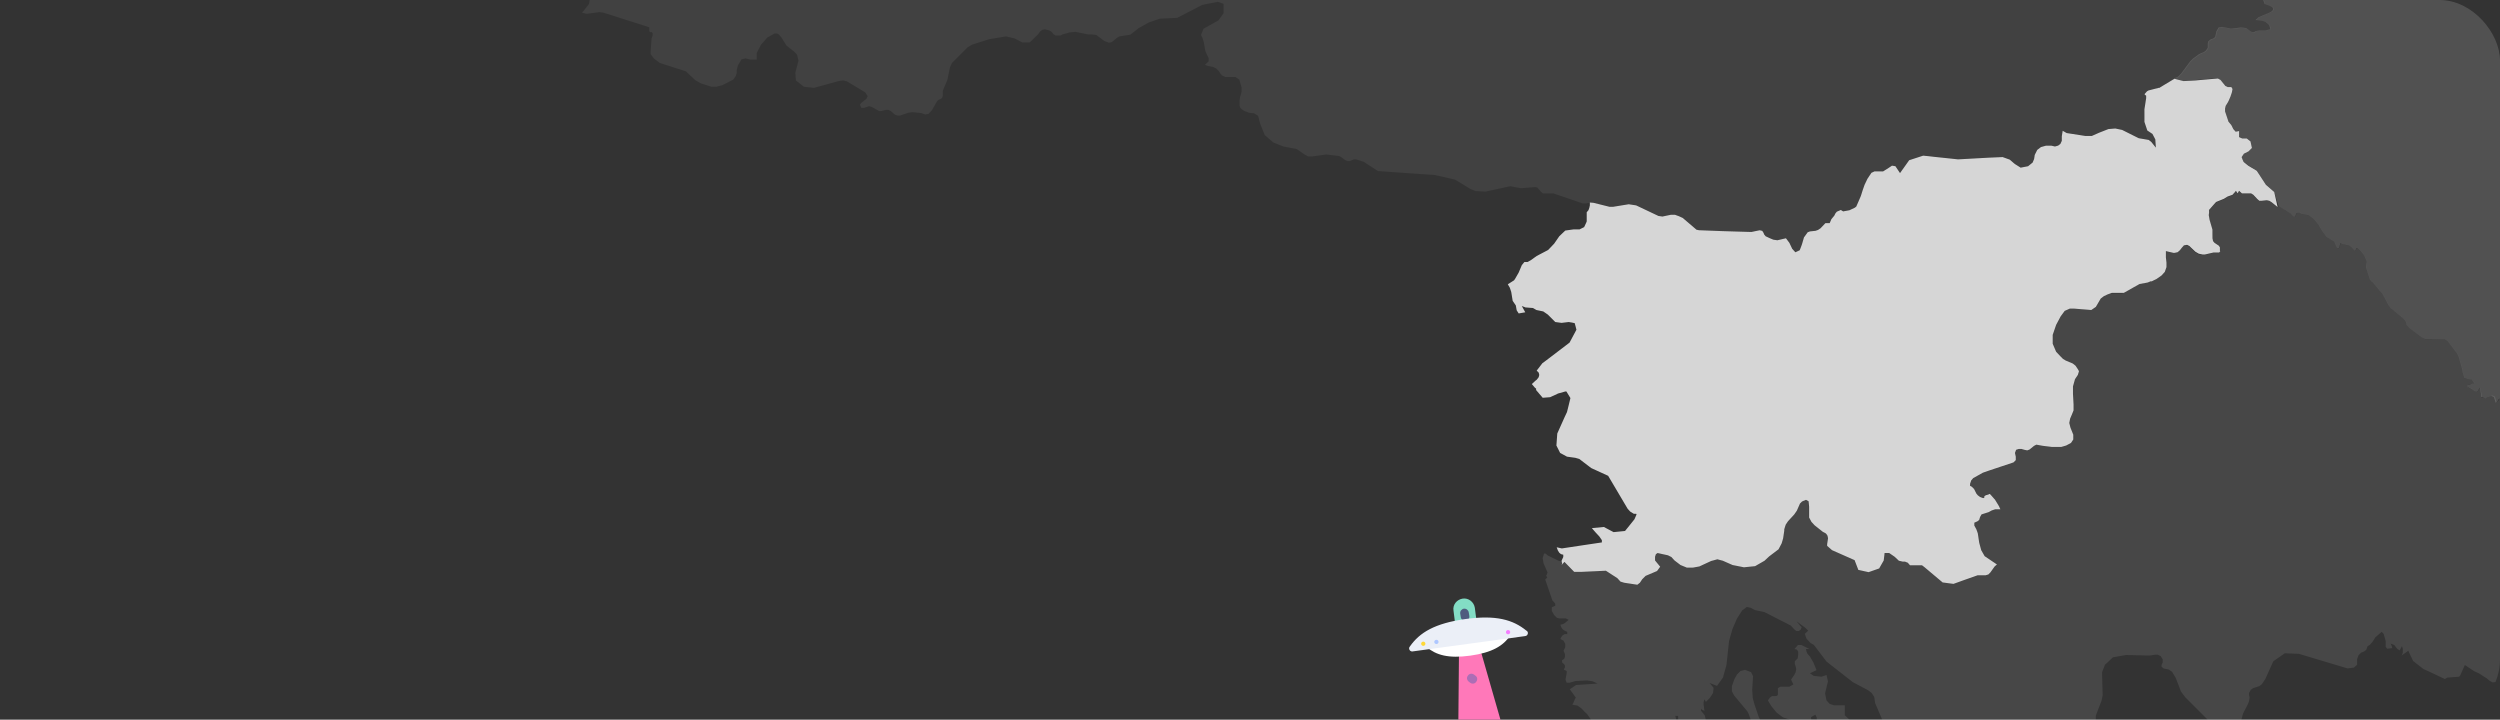 <svg width="660" height="190" viewBox="0 0 660 190" fill="none" xmlns="http://www.w3.org/2000/svg">
<rect x="0" y="0" width="660" height="190" fill="#333333" stroke="none"/>
<g clip-path="url(#clip0_3_7038)">
<path opacity="0.07" d="M629.263 -146.074L629.866 -141.546L629.489 -140.338L629.338 -139.81L628.281 -138.678L627.225 -137.848L626.772 -136.942L626.395 -135.659L624.734 -133.244L624.055 -131.961L623.754 -130.603L623.15 -125.395L622.999 -124.792L622.848 -124.49L622.697 -124.037V-122.981L622.848 -122.377L623.376 -122.075L624.659 -121.924L625.036 -121.698L625.716 -121.169L626.395 -120.415L626.697 -119.66L626.546 -119.207L626.319 -118.679L626.168 -118.226L626.47 -118L626.621 -117.773L626.848 -117.321L627.074 -116.792V-116.339L627.376 -115.736L627.904 -115.434L628.508 -115.132L629.187 -114.453L629.564 -114.302L629.791 -114V-113.547V-112.415V-111.962L630.847 -108.491L631.149 -106.755V-104.642L631.602 -103.133L633.262 -101.321L634.168 -100.793L635.225 -100.642L635.904 -100.189L636.885 -98.454L637.187 -97.925L638.017 -97.02L637.338 -96.189L637.036 -95.208L636.659 -93.397L636.885 -93.246L637.64 -92.567L637.262 -90.982L638.772 -90.152L640.885 -89.397L642.394 -88.039L638.319 -84.643L638.998 -83.888V-83.284L638.696 -82.681L638.545 -81.851L638.394 -81.7L637.79 -81.322L637.64 -81.02V-80.567L638.017 -80.341H638.394L638.545 -80.039L638.243 -78.304L637.866 -77.02L637.262 -76.04L636.206 -75.209L633.942 -74.681L633.111 -74.228V-73.172L633.564 -72.719L634.923 -72.115L635.451 -71.738L636.055 -69.927L636.507 -69.323L635.527 -68.266V-66.606L636.055 -64.644L636.206 -61.55L636.507 -60.569L637.036 -59.814L637.79 -59.361L636.432 -58.757L631.753 -58.154L626.621 -56.871L624.206 -57.324L623.301 -59.814L622.47 -59.059L621.187 -57.022L620.508 -56.342L619.98 -56.191L616.358 -56.795L615.678 -57.248L614.924 -58.003L614.395 -58.984L614.169 -59.965L613.792 -60.795L612.961 -61.399L607.83 -63.436L605.113 -63.814L602.773 -62.757L602.396 -61.852L602.547 -60.569L602.17 -59.739L601.641 -59.21L599.075 -57.852L598.321 -57.173L597.868 -56.946H597.566L597.264 -57.324L596.887 -57.776L596.434 -57.324L595.453 -55.739L594.849 -55.059L595.981 -54.38L599.604 -52.946L601.415 -53.324L605.641 -51.588L607.754 -51.965L609.188 -51.286L610.32 -49.777L610.848 -47.815L610.471 -46.003L611.528 -45.399L612.433 -44.494L612.961 -43.286V-41.853L612.207 -40.645L610.32 -39.89L609.566 -39.06L609.792 -35.211L608.886 -34.532L606.471 -32.646L599.528 -29.476L598.773 -30.759L597.943 -31.363L597.113 -31.136L596.434 -29.929L596.585 -26.306L596.434 -26.004L596.132 -25.853L595.83 -25.627V-25.099L595.981 -24.721L596.283 -24.57H596.585L596.736 -24.268L598.698 -20.193L598.925 -18.608L598.472 -17.326L597.566 -16.495L595.528 -15.439L595.755 -13.779L594.774 -11.741L595 -10.156L595.378 -9.854H595.906H596.434L596.887 -9.25V-8.42L596.359 -6.835V-6.307L597.189 -5.703L599.377 -6.76H600.434L601.188 -5.477L600.887 -4.345L599.377 -2.383L598.019 -1.553L597.566 -0.194L598.019 1.089L599.302 1.541L600.057 1.919L600.283 2.372L600.057 2.9L599.302 3.353L596.434 4.56L595.604 5.315L597.415 5.541L598.321 5.843L599.226 6.673L599.528 7.73L598.321 8.032H596.66L595.604 8.258L595.302 8.56H595H594.698L594.321 8.334L593.189 7.503L591.831 7.353L589.189 7.655L586.774 7.201L585.868 7.353L585.265 8.409L584.963 9.843L584.435 10.296L583.831 10.447L583.152 10.975L583.001 11.579V12.107V12.711L582.548 13.39L582.095 13.767L580.737 14.371L579.076 15.579L578.322 16.333L575.982 19.503L575.152 20.333L574.096 20.786L571.454 22.371L570.096 23.201H569.869L567.228 23.88L566.851 24.107L566.247 24.786V25.012L566.624 25.238V25.918L566.247 28.861V29.163L566.171 30.521V32.182L566.926 34.446L568.285 35.351L569.039 36.785L569.19 38.974L567.983 37.464L567.303 36.936L564.662 36.483L560.285 34.295L558.474 33.917L556.662 34.068L554.172 35.049L552.285 35.804H550.55L545.644 35.2L544.588 34.596L544.361 36.03V37.238L543.984 38.068L543.682 38.294L543.38 38.521L542.55 38.747L541.569 38.445H540.211L538.852 38.823L537.871 39.577L537.267 40.936V41.087L537.041 41.992L536.814 42.521L536.663 42.898L535.456 43.879L533.494 44.256L532.06 43.351L531.758 43.124L530.626 42.143L528.739 41.464L525.192 41.615L516.966 42.068L514.853 41.842L510.552 41.389L509.269 41.238L507.759 41.087L504.061 42.294L501.646 45.69L500.439 43.879L499.533 43.728L498.628 44.332L497.194 45.237H496.967L495.835 45.389H494.93L494.099 45.615L493.043 47.2L492.288 48.784L491.76 50.294L491.307 51.728L490.628 53.312L490.1 54.52L489.722 54.822L488.289 55.501L486.628 55.803L486.025 55.426L484.968 55.878L484.591 56.331L484.289 56.935L483.534 57.841L483.081 58.973H482.628L482.251 58.822H481.949L480.666 60.256L479.987 60.709L479.308 60.935L477.874 61.086L477.27 61.312L476.289 62.67L475.761 64.482L475.459 65.312L475.157 66.067L474.025 66.595L473.195 65.689L472.44 64.104L471.535 62.897L469.271 63.425L468.214 63.274L467.308 62.897L466.176 62.369L465.799 61.916L465.573 61.388L465.271 60.935L464.591 60.784L462.403 61.236L454.705 61.01L448.743 60.859H448.592L447.913 60.633L444.291 57.539L443.31 57.086L442.253 56.784H441.121L439.989 56.935L438.932 57.161L437.876 57.01L431.99 54.218L430.027 53.916L425.877 54.596H424.971L420.745 53.539H419.764L418.783 53.69H417.802L410.028 51.049H407.311L406.783 50.596L405.877 49.539L405.425 49.388L401.5 49.69L398.708 49.162L392.142 50.596L389.576 50.445L388.218 49.916L384.143 47.426L378.86 46.218L363.766 45.162L360.069 42.747L358.484 42.219L357.956 42.068H357.427L356.371 42.521H355.767L355.163 42.294L353.956 41.389L353.427 41.162H353.276L350.107 40.785L346.333 41.313H345.352L344.296 40.709L342.334 39.351L340.371 38.974L338.787 38.672L336.145 37.615L333.881 35.653L332.674 32.634L332.145 30.597L331.089 29.917L329.73 29.767L328.372 29.238L327.768 28.785L327.391 28.408L327.24 27.804V26.597L327.391 25.54L327.617 24.861L327.768 24.182V23.05L327.164 21.012L326.183 20.333H323.467L322.561 19.88L322.184 19.427L321.806 18.824L321.052 18.069L320.297 17.692L318.788 17.39L318.108 17.088L319.089 16.182V15.352L318.637 14.447L318.184 13.39L317.807 11.201L317.505 10.145L317.052 9.239L317.731 7.579L321.655 5.39L323.014 3.504V2.221V1.013L321.504 0.485L318.41 1.089L317.354 1.315L310.788 4.711L306.184 4.938L303.317 5.919L300.6 7.428L298.411 9.164L295.468 9.617L294.789 10.069L293.506 11.126L292.751 11.277L291.544 10.824L289.43 9.239L288.223 9.088H287.77H287.317H287.242L283.921 8.409L282.412 8.56L280.525 9.088L279.921 9.39H279.318H278.714L278.186 9.088L277.808 8.635L277.431 8.258L276.978 8.032L275.846 7.73L275.167 7.881L274.563 8.334L274.035 9.088L271.847 11.201H269.884L267.847 10.145L265.583 9.617L261.054 10.371L256.602 11.805L255.47 12.484L251.319 16.635L250.791 17.767L250.112 21.088L248.904 23.955V24.333V25.314L248.753 25.767L248.451 26.069L247.772 26.37L247.47 26.597L246.036 29.087L245.131 30.069L244.225 30.219L243.169 29.842L240.905 29.616L239.773 29.767L237.584 30.521H236.98L236.301 30.295L235.169 29.314L234.565 29.012H233.886L232.679 29.314H232.075L230.188 28.257L229.434 28.031L228.075 28.483H227.396L227.019 27.654L227.32 27.201L228.754 26.069L229.056 25.389L228.453 24.408L223.547 21.465L222.566 21.239L221.434 21.39L214.868 23.201L212.227 22.899L210.114 21.239L209.963 19.201L210.793 16.031L210.416 14.447L209.812 13.767L207.623 12.031L206.265 9.843L205.586 9.088L205.208 8.862H204.831H204.454L202.567 9.918L200.907 11.805L199.775 13.994V15.729H198.114L196.831 15.428L195.775 15.654L194.794 17.314L194.492 18.522V19.276L194.266 20.031L193.586 21.012L190.794 22.446L189.134 22.899H188.681H187.775L184.983 21.993L183.549 21.163L181.059 18.824L174.191 16.635L172.606 15.428L171.776 14.296V13.39L171.852 12.409L172.002 10.22L172.304 9.315V8.786L172.078 8.485H171.7L171.399 8.258V7.201L159.324 3.353L158.267 3.202L154.871 3.655L153.664 3.353L155.475 1.089L155.928 -1.402L155.249 -3.817L153.739 -5.93L151.852 -7.062V-7.892L152.456 -9.326V-10.005L152.003 -11.288L151.4 -12.118L151.098 -12.948L151.551 -14.231L150.494 -15.212L149.89 -16.043L151.928 -19.59L154.117 -22.231L154.343 -22.91L154.645 -24.57L154.947 -25.401L157.437 -28.57L158.041 -30.004V-34.004L156.23 -35.664L153.815 -36.796L151.928 -39.664L151.777 -40.268L151.4 -41.928H151.551L151.852 -41.777L155.626 -40.721H159.777L161.513 -41.626L162.418 -43.06L163.248 -44.796L164.682 -46.456L165.588 -46.984H166.569L167.474 -46.758L168.229 -45.928L168.455 -44.796L168.305 -43.664L168.531 -42.683L169.814 -42.004H170.342L171.172 -42.532H171.474L173.436 -41.928L175.323 -41.777L176.304 -42.004L177.059 -42.607L177.21 -41.022L177.889 -40.117L178.719 -39.286L179.323 -38.004V-37.4L179.474 -36.872L180.153 -36.419L180.757 -36.645L181.36 -37.173L182.115 -37.475L185.285 -32.796L185.813 -31.664L185.511 -30.683L184.077 -29.551L184.757 -28.721L184.907 -27.74V-26.683L185.285 -25.778L185.888 -25.174H186.341L186.87 -25.552L187.7 -25.929H188.002L188.681 -25.476H188.983L189.285 -25.702L190.039 -26.532L192.907 -27.061L194.114 -26.457V-24.721L192.907 -21.174L193.058 -20.571V-19.967L192.907 -19.363L192.605 -19.061L191.775 -18.835L191.549 -18.684L190.945 -17.627L190.719 -17.024L191.02 -16.873L192.001 -17.024L196.152 -17.552L197.586 -18.08L200.454 -19.816L201.737 -20.948L202.869 -22.533L204.303 -25.401L204.68 -26.004L205.359 -26.457L206.718 -26.91L207.246 -27.287L208.302 -28.721L209.208 -30.608L209.812 -32.721V-34.759L209.51 -35.966L209.133 -36.796L208.604 -37.4L207.699 -37.928L208.378 -41.702V-42.607L208.001 -43.664L207.472 -44.72V-45.55L208.378 -45.928L209.434 -46.154L209.963 -46.381L210.189 -46.23L210.491 -45.324V-44.947L210.114 -44.494L209.887 -43.89L210.038 -43.06L210.416 -42.607L210.944 -42.23L211.925 -41.777L214.642 -41.324L215.396 -41.475L216.227 -42.154L217.51 -43.966L218.415 -44.569H220L228.528 -41.324L228.754 -41.022L228.981 -40.57L229.283 -40.117L229.811 -39.966L231.698 -40.192L234.263 -41.4L235.169 -41.626H236.075L236.754 -41.173L238.263 -40.041L237.735 -39.362L235.622 -37.928L236.075 -37.173L239.395 -35.664L242.641 -32.193L242.867 -31.74V-31.136L242.716 -30.457L242.489 -30.004H242.339L243.018 -28.721L243.923 -28.193H250.64L251.923 -28.495L256.149 -31.438L257.809 -31.891L259.168 -31.363L259.017 -28.797L260.602 -28.646L262.036 -29.325L262.941 -30.306L263.771 -31.438L265.054 -32.57L266.262 -32.947H269.054L270.111 -33.476L270.639 -34.457L270.413 -35.136L269.733 -35.589L268.903 -35.815L271.922 -39.286L273.356 -39.664L274.941 -39.438L276.374 -38.985L279.393 -39.513L280.827 -40.041L282.035 -41.324L282.337 -42.23L282.865 -44.419L283.318 -45.399L285.129 -46.984L285.355 -47.286H286.563L289.355 -46.682H294.638L298.26 -45.928L298.94 -46.154L299.619 -47.739L300.373 -48.192L305.807 -49.324L320.599 -48.645H321.127L322.938 -51.135L323.165 -51.739V-52.645V-55.21L323.014 -55.739L322.712 -55.965L322.184 -56.493L321.731 -57.097L321.504 -57.625L321.354 -58.38L322.41 -58.757L323.995 -60.04L324.523 -60.418L325.429 -60.795H325.58L325.353 -60.418L325.202 -59.437L324.976 -58.682L324.599 -58.078L324.372 -57.399L324.749 -56.342L325.353 -55.739H326.032L327.466 -56.569L328.9 -56.795L332.598 -55.965L333.655 -56.116L336.221 -57.097L337.277 -56.871L337.579 -56.342L338.258 -54.305L338.635 -53.55L339.164 -52.946L341.051 -51.437L341.956 -50.984H343.315L344.673 -51.211L345.654 -51.663L346.258 -52.192L348.522 -54.229L349.729 -54.833L351.993 -55.361H354.257L357.88 -54.456L359.012 -54.606L358.333 -52.946L359.314 -51.739L360.974 -50.607L362.257 -49.4L360.521 -48.494L359.767 -46.305L360.144 -43.966L361.729 -42.683L362.71 -42.532L363.314 -42.306L363.842 -41.853L366.785 -38.607L369.955 -36.193L370.634 -35.891L371.162 -36.117L371.69 -36.419H372.37L372.974 -36.117L373.351 -35.739L373.728 -35.513H374.407L374.86 -35.966L376.671 -38.155V-38.909L376.521 -39.513L376.294 -39.966L376.143 -40.494V-41.098V-42.758L376.294 -42.985L376.898 -44.494V-44.645V-46.833H377.049L378.105 -48.192V-48.494L378.936 -50.38L379.086 -50.607L379.237 -51.739V-52.871L379.086 -54.078L378.558 -55.437L377.275 -57.625L376.521 -58.606L375.69 -59.21L374.709 -59.361L373.049 -58.606L372.068 -58.456L368.445 -59.135L367.389 -60.191L368.596 -62.078L368.974 -62.757L369.125 -63.361V-63.965L369.276 -64.568L369.653 -65.323L373.804 -71.964L373.502 -72.266L372.143 -74.379L369.955 -79.436L368.898 -80.492L368.37 -80.794L367.087 -82.153L365.578 -83.058L365.049 -83.813L364.672 -84.794V-84.945L364.446 -86.001L363.465 -88.114L358.936 -92.869L358.333 -93.85L357.729 -94.982L357.427 -96.265L357.578 -97.548L357.956 -98.227L358.333 -98.378H358.786L359.163 -98.529L360.069 -99.963L360.295 -100.265L362.861 -102.076L363.691 -103.057L364.898 -104.944L365.502 -105.623L366.483 -106.151L370.03 -106.83V-107.057L370.936 -107.887L373.049 -109.019L375.464 -111.359L376.521 -112.113L383.237 -114.754L392.142 -116.339L394.331 -117.547L400.67 -123.056L401.576 -124.565L401.953 -126.603L402.104 -127.131L402.406 -127.66L402.708 -128.339L402.859 -129.32L402.708 -132.037L402.859 -132.942L403.161 -133.848L403.991 -135.659L404.142 -136.64L403.991 -137.47L403.387 -138.376L403.161 -140.112L402.934 -140.565V-140.942L403.236 -141.621L403.84 -142.149L405.953 -142.904L408.142 -143.206L414.858 -141.319L415.99 -140.715L417.047 -139.961L418.028 -138.452L420.669 -137.244L420.82 -137.093L421.424 -139.659L421.952 -140.791H422.179L423.537 -140.942L424.065 -141.168L424.594 -141.697L424.896 -142.149L426.027 -144.564L426.405 -145.847L426.631 -147.281V-148.941L426.329 -152.111L426.48 -153.243L427.31 -154.073L426.48 -154.451L426.178 -154.753L425.499 -156.111L425.197 -155.96L425.348 -156.866L427.31 -160.941L429.876 -160.262L431.084 -159.582L432.291 -158.677L433.725 -157.469L438.102 -155.055L438.63 -154.451L439.687 -152.79L440.14 -151.96L440.442 -151.658L440.895 -151.508L441.272 -151.206L441.423 -150.602L441.272 -149.998H440.97H440.668L440.442 -149.847L439.989 -148.941L439.612 -148.791L439.461 -148.489L439.763 -147.13L440.064 -146.602L441.197 -145.244L441.725 -144.791L443.913 -143.885L453.045 -142.829L459.46 -140.565H460.064L460.592 -140.867L461.875 -141.923L465.195 -143.357L466.252 -144.414L467.686 -148.262L468.591 -148.941L470.101 -147.13L472.667 -145.772L473.421 -145.621L474.402 -145.847L476.364 -146.753H477.346L477.723 -146.451V-145.847L477.798 -145.168L478.025 -144.791H478.553L479.534 -145.093H479.987L480.666 -144.112L481.044 -143.206L481.572 -142.602H482.628L483.61 -143.508L483.911 -143.81L484.213 -146.3V-149.243L484.44 -151.885L485.647 -153.847L489.043 -156.866L489.345 -158.752L490.024 -159.884L490.251 -161.092L490.628 -161.997L491.609 -162.375L495.005 -161.922L498.326 -160.564L499.609 -160.715L500.363 -162.45L500.212 -162.601L499.911 -163.205L499.609 -163.96L499.458 -164.563V-165.243L500.061 -166.45L501.42 -172.563V-175.28L501.193 -178.299V-181.091L502.099 -183.128V-183.657V-184.11V-184.411L502.401 -184.562L503.835 -184.713L507.457 -183.506L512.514 -183.128L512.966 -181.77L513.268 -180.412V-179.053L512.816 -177.619H514.098L519.004 -178.902L519.306 -179.129L520.212 -180.185L520.438 -180.714L520.589 -181.996L520.815 -182.374H521.344L521.645 -181.996L521.947 -181.544L522.249 -181.317H525.268L526.702 -180.864L529.796 -179.28L532.664 -178.299L534.022 -177.468L537.192 -174.676L538.701 -174.072L542.55 -172.563L547.531 -169.771L548.965 -169.393H550.474L551.531 -169.771L553.795 -170.978L554.323 -171.129H556.285L556.662 -170.827L556.889 -169.62L557.191 -169.091L557.644 -168.941H558.851L559.53 -168.337L559.983 -168.11H560.511L559.832 -167.28L560.662 -167.507H561.417L561.87 -167.054V-165.997L563.002 -166.299L563.379 -165.846V-164.714L569.945 -159.96L573.341 -158.45L579.303 -158.828L588.359 -157.469L589.717 -157.771L590.547 -157.092L590.925 -156.941L591.906 -157.243L592.585 -157.922L595.83 -163.507L596.962 -164.261L598.849 -163.96H599.528L600.66 -164.488H601.264L601.868 -164.337L603 -163.658L606.849 -162.526L608.056 -162.375L609.264 -161.847L609.792 -160.639L610.018 -159.205L610.471 -158.073L611.301 -157.469L612.358 -157.318H614.848L615.829 -157.092L618.169 -155.507L619.376 -155.055L620.584 -155.205L623.074 -156.111H624.131L625.64 -153.922L626.546 -147.508L628.81 -144.942L629.263 -146.074Z" fill="white"/>
<path opacity="0.1" d="M601.592 54.358L601.969 54.66L604.761 56.395L605.591 57.225H605.969L606.271 56.395L606.648 56.093H607.176L607.78 56.546L609.516 56.848L610.874 57.829L612.082 59.263L613.138 61.074L614.346 62.659L616.308 63.867L617.062 65.527H617.515L617.968 64.168L618.421 64.47L620.157 64.848L620.459 64.999L620.761 65.225L621.062 65.527L621.364 65.904L621.817 66.282L621.968 65.98L622.119 65.527H622.496L623.326 66.357L623.93 67.112L624.308 67.64L624.911 69.149L624.685 70.583L625.138 72.017L625.741 73.904L626.194 74.432L626.647 74.809L629.062 77.677L630.647 80.62L631.25 81.451L634.647 84.243L635.175 84.922L635.477 85.903L636.231 86.734L639.326 89.073L640.307 89.526L645.514 89.677L646.269 90.129L648.835 93.526L649.212 94.431L650.042 97.374L650.193 98.28L650.646 99.789L651.627 100.167L652.683 100.318L653.287 101.148H652.834L652.004 101.6H651.551V102.355L652.532 102.657H652.683L653.363 103.336L654.042 103.487L654.721 102.355L655.098 103.94V104.77L655.174 105.072H656.457L657.966 104.393L658.645 104.695L659.098 106.204L659.475 105.902L659.702 105.601L659.853 105.299L660.381 104.921L665.89 105.147L668.607 105.751L670.947 106.808L673.965 110.053L674.418 110.959V111.713L674.796 113.072V114.128L674.946 114.581L675.097 115.185L675.626 115.562H677.06L684.908 118.053L686.795 119.411L688.078 121.6V121.977L688.833 121.826L689.21 121.147L689.512 120.392L690.116 120.09H695.625L702.417 121.977H703.171L703.851 121.675L704.983 120.845L705.511 120.694H710.794L712.001 121.071L713.963 122.581H715.397L716.529 123.788L717.661 124.241L718.793 123.788L719.85 123.184H720.906L721.963 124.618L722.416 124.769H722.869H723.321L723.774 124.618L724.982 123.637L727.246 120.845L728.302 120.166L729.736 120.845L731.397 120.241L734.189 117.826L734.943 116.845L736.377 114.128L737.358 113.072H737.434L737.585 112.468L737.811 111.336L738.038 110.883L739.471 109.449L740.679 109.223L743.849 110.355L746.415 111.713H747.169L747.849 111.411L748.15 110.732L748.452 109.902L749.131 108.921L749.962 109.676H750.264H750.641L751.773 108.921L753.056 108.544L753.81 108.166L754.414 107.412H755.395L755.773 108.77L754.641 109.525L754.112 109.978L753.509 110.657L754.867 111.713L755.546 112.468L755.773 113.223L755.32 113.826L754.49 113.977L752.452 114.204L752.226 116.694L752.075 117.222L751.848 117.6L751.697 117.977L751.924 118.581L752.905 119.562L753.358 120.317L755.244 122.656L755.546 124.014L755.848 126.807L756.376 128.014L757.282 128.694L758.414 129.297L759.32 130.128L759.697 131.41L759.32 132.165L757.584 134.655L756.905 135.184L756.15 135.939L755.848 137.674V139.41L755.546 140.165L756.074 140.618L757.357 142.731L757.961 143.334H759.169L759.999 142.655L760.678 141.901L761.81 141.297L762.338 140.919L762.942 140.768L763.546 141.221L763.923 141.976L764.15 142.429L764.451 142.806L765.131 143.334L766.187 143.863L767.093 144.089L767.923 144.542L768.678 145.9L766.791 147.712L762.942 147.183H762.414L761.584 149.372L762.037 151.032L762.64 151.636L763.923 152.994L764.3 154.051L763.697 154.956L760.301 156.541L761.131 157.975L762.112 159.183L763.244 160.013L764.527 160.315H767.168L767.847 160.692L768.074 161.598V162.654L768.3 163.484L769.961 165.447L772.376 166.654L785.356 170.05L786.337 171.786L787.544 172.389L788.224 174.201L788.073 176.314L787.318 177.068L787.092 177.295L781.507 177.521L781.205 177.295L780.677 176.465L780.375 176.314L779.922 176.54L779.696 176.918L779.47 177.295L779.168 177.521L776.451 177.899H775.092L773.885 177.37L773.206 176.691L771.998 174.955L771.244 174.578L769.81 174.88L770.263 176.238L771.093 177.974L770.866 179.408L769.508 179.71L765.885 179.333L764.904 180.238V181.068L765.508 181.748L766.112 182.351L766.564 182.955L767.093 184.087L767.319 184.993L767.546 187.181L768.074 189.898V190.879V191.709L767.772 192.766L767.546 193.898L767.697 194.803L768.376 195.483L769.734 194.954L770.338 195.634L770.564 196.992L770.111 197.671L769.357 197.973L768.753 198.35L767.772 200.086L767.168 200.841L766.414 201.294L765.508 201.143L764.225 199.709L763.319 199.407L761.584 200.388L761.735 202.199L763.093 204.841L762.414 205.067H760.452L754.943 205.294L752.98 204.614L751.924 203.935L750.339 202.879L748.15 200.464L747.471 197.822L747.924 196.917L749.358 195.86L749.584 194.954V194.653L749.131 194.2L748.98 193.973V193.671V193.219V192.992L748.754 192.464L748.603 192.087L748.377 191.86L747.924 191.709L746.113 191.558L745.358 191.256L744.603 190.351L742.188 185.445L741.887 185.068L741.509 184.842H741.056L740.679 185.219L740.528 185.747L740.377 186.275L740.151 186.729L739.547 187.03L739.019 186.804L738.566 186.2L738.189 185.445L737.736 184.238L737.434 183.861L736.981 183.634H736.528L735.623 184.238L735.17 184.389H734.642L733.585 184.087H733.057L732.076 184.464V184.615V185.219L732.377 186.351L732.529 187.634H730.944L729.283 186.955L728.68 186.577L727.698 185.898L726.793 184.917L725.359 183.332L724.227 182.427L723.02 181.898L718.491 181.521L717.51 181.068L714.567 178.955L712.982 178.351L711.397 178.653L710.718 179.559L710.567 180.691V181.823L710.115 182.804L708.983 183.483L707.624 183.785H706.945H706.19L704.907 183.559L703.473 182.88L699.926 179.635L698.87 179.106H697.889L696.908 179.635L692.983 184.389L691.927 185.37L691.398 185.672L689.663 186.049L687.776 186.879H687.172L685.889 186.427L684.757 185.37L681.135 180.691L679.399 178.955L677.512 177.899L675.399 177.748L674.041 178.502L671.626 181.068L670.267 181.898H669.588H668.154L664.909 182.351L664.456 182.502L664.758 181.898L665.362 180.012L663.853 180.842L663.098 180.993L662.268 180.691L662.721 180.087L662.947 179.559V179.031L662.494 178.427L661.966 178.125L661.664 178.502L661.513 179.031L661.362 179.333L659.249 180.012L658.042 180.163L657.136 179.635L656.532 179.106L654.419 177.748L653.212 177.219L650.721 175.559L649.514 178.276L649.212 178.653L646.118 178.88L645.438 179.257L641.439 177.37L639.778 176.616L637.062 174.503L635.779 171.786L635.401 172.088L634.42 172.767L634.043 173.069L634.345 172.314V171.786V171.257L634.118 170.578L633.515 171.71L632.835 171.257L632.081 170.276L631.1 169.899L631.402 170.503L631.552 171.107L630.194 171.257L629.817 170.729V169.975V169.22L629.288 167.333L628.76 166.805L627.024 168.314L626.798 168.767L626.27 169.522L625.59 170.276L625.062 170.578L624.685 171.559L624.081 172.012L623.326 172.314L622.647 172.993L622.27 174.05V174.804V175.484L621.44 176.238L619.779 176.465L606.95 172.616L603.176 172.465L600.158 174.578L598.045 179.257L597.139 180.615L596.46 181.144L594.8 181.672L594.196 182.125L593.743 182.955V183.483L593.894 184.087L593.743 185.144L593.441 185.898L592.158 188.389L591.479 190.955L591.101 192.238L589.517 192.69L587.102 192.162L584.611 191.106L582.8 189.974L576.914 184.087L575.782 182.578L574.423 179.031L573.442 177.37L572.612 176.767L571.178 176.465L570.65 176.012V175.559L570.952 174.88V174.05L570.423 173.22L569.669 172.842H568.989L567.48 173.069L561.292 172.918L557.82 173.522L556.386 174.88L555.707 175.484L554.953 177.446V178.125L555.103 183.559L554.801 184.993L553.292 188.917V190.577L554.047 193.37L553.82 194.954L552.236 197.747L551.934 198.728L551.707 199.407L551.934 201.671L552.839 203.482L553.896 205.142L554.5 206.878L554.198 208.463L553.066 208.991L551.707 209.369L550.802 210.652V212.161L551.632 213.746L553.292 216.463L553.669 216.916L555.179 217.972L555.707 218.802L556.16 219.708L556.688 220.312L557.669 220.161L558.273 219.934H559.405L559.933 219.632L560.386 219.029L560.763 218.274L561.216 217.67H562.047L562.499 218.274L562.726 219.104L562.877 220.01L563.103 220.764L563.631 221.293L564.16 221.142L564.688 220.84H565.141L565.82 221.896L566.273 224.161L567.103 225.443L567.782 225.896L568.612 226.198L570.197 226.424L570.952 226.802L571.48 227.632L571.782 228.764L572.008 229.971H571.933L571.404 230.349L571.103 231.556L570.046 232.915L569.518 234.349L570.876 235.783L572.234 235.934L574.574 234.877L575.933 235.103L576.687 236.084L577.14 237.669L577.442 239.405L579.027 243.858L579.48 245.593V246.952L579.102 247.631L578.574 248.008L578.121 248.386V249.065L578.347 248.763H579.102L580.31 249.065L581.668 249.97L582.347 250.65L582.498 251.48L582.347 253.065L582.121 253.819L581.442 255.253L581.291 256.234V257.593L581.97 260.385L583.177 264.234L584.234 265.743L587.026 268.762L587.932 270.422L589.366 273.894L590.347 275.479L591.554 276.686L592.309 277.214L592.913 277.592H593.592H595.252L595.932 277.818L596.762 279.177L597.064 280.46L597.592 281.516L600.384 282.573L601.516 283.478L602.497 284.686L603.176 285.742L604.988 288.459L608.157 291.704L610.27 294.648L612.912 297.138L613.365 298.421L613.591 299.93L614.119 301.817L615.025 303.326L622.194 309.062L632.382 319.477L635.552 323.099L637.59 324.91L639.024 326.193L642.797 328.306L649.061 329.287L651.099 330.646L652.155 332.91L650.948 340.381L652.382 344.758L654.872 348.532L657.513 351.022L658.796 351.852L659.475 352.456L659.928 353.362L660.457 355.173L661.211 356.833L662.192 358.041L662.796 358.418L671.626 364.229L672.305 365.059L674.267 367.398L676.229 372.078L676.456 374.493L674.645 375.851L671.173 376.606L669.211 375.474L668.23 375.851L667.022 375.096L665.89 373.964L665.211 373.059L664.305 371.398L664.079 370.342L664.607 369.587L666.041 368.832L665.135 368.455L664.079 368.832L662.872 369.512L661.589 369.965L662.042 369.738L663.324 368.757H662.721L662.117 368.606L661.589 368.229L661.211 367.474L661.664 366.87L661.287 366.04V365.663L659.777 366.87L657.589 364.908L654.042 360.229L644.759 355.399L642.571 353.588L641.514 352.984L641.061 352.607L640.684 351.475L640.231 351.022L639.552 350.72L638.873 350.569L638.42 350.343L637.967 349.815L637.288 348.758L637.137 348.381L636.911 347.249V346.947L636.533 346.796L635.703 346.57L635.401 346.418L629.288 338.494L627.477 337.287L626.798 336.608L626.345 336.004L625.817 335.551L617.515 334.344L613.742 332.683L609.365 331.702L603.478 327.476V327.25L603.327 326.872L603.176 326.495L602.799 326.344H602.422L601.818 326.872H601.516L599.101 326.344H594.271V325.74H595.554L597.064 325.363L598.422 324.759L599.554 323.929L598.497 323.25L596.988 322.872L590.724 322.722L589.97 322.948L588.762 323.703L588.309 323.854L587.102 324.004L584.46 324.835L576.612 324.986V325.589L578.725 326.118L579.63 326.797L580.083 328.08H576.083L576.234 329.061H575.253L573.14 328.08H571.404L570.65 327.627L569.744 326.797H569.367V327.401L568.612 326.872H567.178L566.725 326.193V326.344V326.571V326.797H566.348L566.499 325.816L566.876 325.665H567.405L568.008 325.288L568.235 324.759L568.084 324.306L567.933 323.854L568.235 323.174L567.178 323.325L566.801 323.476L566.424 323.778L566.197 322.948L565.669 322.495L564.235 321.967L565.292 321.816L565.442 321.212L564.839 320.684H563.707V320.156L564.009 320.005L564.31 319.703L564.612 319.477L563.933 319.024L563.631 318.873L564.084 318.344L563.631 317.741L564.084 317.062L563.707 315.703L564.386 315.25H566.725V314.647L563.858 314.043H562.801L563.556 313.59H564.16L564.688 313.892L565.141 314.043L565.82 313.816V313.213L565.141 312.609L564.461 312.231L565.367 311.854L565.82 311.175L565.669 310.42L564.914 309.741V311.401L564.386 311.477L562.801 310.118L561.895 309.288H561.443L560.839 309.213L560.462 309.062L560.084 308.609L559.179 307.175L558.726 306.647L556.084 305.213L555.33 304.458L553.971 304.006L549.821 303.704L548.915 302.723L548.236 300.685L546.727 300.006L545.066 299.553L544.085 298.195L546.047 299.025L547.028 299.251H548.009V298.723L547.632 298.572H547.406L547.255 298.647L545.519 297.213L541.368 295.1L539.633 293.591H539.557L538.274 291.478L537.444 290.497L536.538 290.119L535.557 289.969L534.953 289.818L534.501 289.591L533.821 288.987L533.444 288.459L533.218 287.855L532.765 287.101L529.218 282.875L527.558 280.309L526.35 279.101L525.067 278.573L522.35 275.252V274.95L519.482 271.781L518.728 271.328L518.124 270.875L517.898 270.271L518.124 269.366L517.143 268.611L513.747 265.14L514.804 263.555L514.275 261.593L512.917 259.857L511.558 258.951L512.313 258.046L513.52 257.366L514.577 257.517L515.03 259.253L515.785 260.234L517.143 259.555L517.747 258.196L516.313 257.064L516.841 256.914V256.763H516.917L517.219 257.064H517.671L517.294 256.008L517.067 255.631L520.237 257.744L521.596 259.479L522.35 260.083H523.331L522.426 257.064L523.029 256.914L523.331 256.687L523.558 256.31L523.86 255.857L523.029 255.555L522.275 254.876L521.671 253.895L521.143 252.838L522.426 253.291L524.237 254.951L526.048 255.631L530.652 258.272L531.708 258.649L536.84 259.404L538.199 259.253L538.425 258.272L537.519 257.668L533.293 257.064L532.991 256.763L531.029 254.272L530.501 253.895L524.161 250.876L523.256 249.97L514.275 240.763L511.257 236.537L509.445 234.5L507.634 233.669L507.332 233.217L505.219 231.556H504.691L504.313 230.726L497.899 220.614L496.767 217.595L497.521 216.463V215.104L496.993 213.52L496.767 211.708L496.616 206.727L496.767 205.142L498.125 199.407L498.729 198.049L499.182 196.313L498.729 194.275L495.031 185.596L494.805 184.012L494.125 182.955L493.144 182.2L489.144 180.087L482.201 174.654L478.881 170.276L477.975 169.748L476.919 168.616L476.466 167.333L477.371 166.503L476.617 165.748L474.277 164.013L475.409 165.371L475.636 165.522L475.409 166.201L474.881 166.578H474.202L473.673 166.126L472.768 165.145L465.825 161.598L463.334 161.069L462.202 160.466L461.146 160.239L459.938 161.145L458.58 163.258L457.372 166.05L456.467 169.22L455.788 175.559L454.958 178.502V178.653L454.806 178.955L453.297 181.068L451.335 180.314L452.392 181.597L452.241 182.955L451.411 184.238L450.354 185.295L449.977 184.615L449.75 185.37V185.974L449.977 187.709L449.75 187.559L449.297 187.332L449.071 187.106V187.634L450.052 188.842L450.505 190.804L450.354 192.917L449.524 194.577L448.769 195.105H448.241L447.712 194.728L447.033 194.577L446.279 194.879L445.524 195.558L444.92 196.388L444.618 197.068H444.165L444.317 195.256L444.845 194.426L445.147 193.671L444.618 192.011L443.26 190.804L443.033 190.124V189.445V188.992H442.279L442.505 189.974L442.203 191.558L442.505 192.313L443.185 192.766H443.788L444.241 193.068L444.543 193.973L443.864 194.653L442.958 196.464L442.581 196.917L442.279 196.464H441.901L442.128 197.068V197.822V198.652L441.826 199.482L441.298 199.332H440.996V199.633L441.298 200.086V200.69H440.996L440.92 200.841V201.067V201.445L440.241 201.067L438.807 201.445H437.751L438.279 201.822L438.581 202.199L439.034 203.18H438.581V203.709H439.034V204.388L438.581 204.69L438.279 205.067L437.751 206.199L437.902 206.878V207.105L437.977 207.331L437.751 208.086H438.43L438.807 208.237L439.109 208.689L439.486 209.369H437.147H436.015L435.034 208.765L434.883 209.142L434.581 209.444L434.204 208.01L433.6 207.859L432.921 208.01L432.317 207.633L431.864 208.237L432.544 208.539L433.223 209.067L433.525 209.822L433.223 210.727L433.826 212.236L434.128 212.614L433.147 213.142L432.921 212.312V210.803L432.77 209.444L432.317 209.067L430.43 208.312H429.751L429.902 207.935L430.053 207.331L430.204 207.029H429.978H429.525H429.298L429.751 206.426L429.298 205.746L428.619 205.897L427.638 205.52L426.581 204.765L425.827 203.784L426.28 203.256L426.959 204.237L427.94 204.539L428.845 204.011L429.374 202.652L427.638 203.105L426.959 202.954L426.28 202.124V201.595L426.506 201.369L426.808 200.765L427.11 200.313L426.355 199.482L424.921 195.935L422.28 193.143L418.959 188.464L418.431 188.011L417.601 187.106L416.469 186.275L415.11 186.049L415.412 185.445L415.79 184.54L416.016 184.162L414.431 181.974L416.091 180.842L421.751 180.465L420.469 179.861L418.959 179.635L415.94 179.785L414.356 180.238H413.601L413.299 179.483L413.45 178.502L413.601 177.748V177.144L412.846 176.767L413.148 176.163V175.71L412.922 175.333L412.393 174.88V174.276L412.922 173.974L413.148 173.446V172.691L412.771 171.786L413.224 170.88V169.975L412.771 169.144L411.941 168.692L412.167 168.163L412.545 167.71L413.073 167.409H413.752V166.805L413.073 166.503L412.545 166.126L412.167 165.597L411.941 164.918L412.62 164.767L413.148 164.465L414.129 163.635L413.375 163.258H411.639L411.035 163.107L410.28 162.352L409.677 161.296V160.315L410.582 159.937V159.334L409.828 158.503L407.941 152.994L408.092 152.843L408.318 152.617L408.469 152.39L408.167 152.013L408.318 151.787L408.545 151.108L407.488 148.693L407.262 147.334L407.639 146.127H408.016L408.62 146.655L411.563 148.089L412.922 148.24L415.488 150.957H417.45L423.865 150.579L426.883 152.541L427.713 153.447L428.695 153.749L432.166 154.277L432.845 153.749L433.449 152.843L434.355 151.938L437.373 150.655L438.204 149.523L436.845 147.862V146.881L437.072 146.202L437.524 145.9L438.505 146.127L440.241 146.504L441.147 146.957L441.977 147.862L443.562 149.07L445.222 149.674H446.732V149.749H446.882L448.543 149.447L451.637 148.013L453.297 147.561L454.731 147.938L457.297 149.07L460.316 149.674L463.259 149.372L465.749 147.938L466.957 146.806L469.447 144.919L470.277 143.334L470.655 142.051L470.881 140.014V139.636L471.334 138.429L471.938 137.523L473.598 135.712L474.277 134.731L475.107 132.844L475.636 132.316L475.938 132.165L476.692 131.863L477.371 132.241L477.522 133.674V135.335V136.542L478.126 137.674L478.956 138.58L481.145 140.316L481.598 140.542L481.975 140.768L482.352 141.297L482.503 141.976L482.277 143.561V144.014L483.56 145.146L489.522 147.787L490.503 150.353L493.22 150.957L496.012 149.975L497.219 147.862L497.446 145.9H498.653L500.087 146.806L501.219 147.862L502.2 148.013H502.804L503.559 148.466L504.163 149.07H507.332L508.011 149.674L512.766 153.674L515.634 154.051L518.351 153.07L521.973 151.711H524.086L524.841 151.56L525.369 151.032L526.501 149.447L527.105 148.919L523.86 146.73L522.954 145.146L522.426 143.183L522.048 140.768L521.671 139.636L521.218 138.655V137.901L521.973 137.523L522.426 137.146L522.652 136.391L523.029 135.712L524.916 135.108L525.746 134.655L526.652 134.354H528.01L527.633 133.523L526.576 131.788L526.426 131.637L525.369 130.429L525.143 130.278L524.916 130.429L524.161 130.656L523.86 130.882V131.26L523.482 131.41L522.652 131.108L522.048 130.656L521.671 130.203L521.067 128.995L520.464 128.392L520.011 128.165L519.86 127.788V127.637L520.237 126.731L520.766 126.128L523.331 124.694L525.067 124.09L531.407 121.977L532.161 121.373V120.467L531.784 119.487L532.086 118.656L532.765 118.354H533.52L534.274 118.656L535.029 118.807L535.633 118.581L536.84 117.6L537.444 117.298L539.104 117.6L541.519 117.977H544.01L545.293 117.524L546.575 116.845L547.255 115.94V114.657L546.425 112.77L546.123 111.562L546.349 110.43L546.802 109.374L547.104 108.242V106.732V103.865V101.978L547.632 100.091L548.387 98.959L548.689 97.978L548.387 97.45L547.783 96.544L547.028 95.94L545.217 95.186L544.462 94.733L543.934 94.205L542.651 92.846L541.746 90.733V88.394L542.651 85.752L543.859 83.488L544.085 83.186L544.915 82.054L546.274 81.375H547.33L551.934 81.828L553.141 80.998L554.424 78.809L555.103 78.281L555.33 78.13L556.311 77.677L557.367 77.451H560.311L560.386 77.375H560.537L562.801 76.093L564.688 75.036L566.801 74.659L567.556 74.432H567.857L569.216 73.677L570.499 72.772L571.178 72.017L571.329 71.866L571.782 70.583V69.376L571.631 68.017V66.357L573.668 66.734H574.046H574.801L575.404 66.206L575.933 65.527L576.461 64.923L577.291 64.772L577.895 65.074L579.48 66.584L580.385 67.112L581.442 67.338H581.97L584.234 66.734H585.743L586.045 66.508V66.282L585.97 65.451L585.668 64.999L584.536 64.244L584.159 63.791L584.007 63.036L584.159 61.527V60.773L583.328 58.206L583.102 56.924V56.32L583.177 55.565L584.838 53.678L585.064 53.452L587.102 52.622L588.083 52.018L589.366 51.566L590.045 50.811L590.271 50.509L590.724 51.188L591.101 50.509L591.856 51.113H592.686H593.517H594.271L594.875 51.566L595.932 52.697L596.46 53.075H596.988L598.422 52.924L599.101 53.075L599.705 53.452L601.29 54.735L601.592 54.358ZM725.585 410.113L725.887 411.547L725.51 414.34V415.849L726.038 417.207L726.717 418.339L727.548 419.32L728.076 419.622L729.208 420.302L729.51 421.283V422.566L728 420.377L727.095 419.773L724.906 419.17L724.001 418.566V417.358L712.756 410.113L711.548 408.378V407.548L711.699 406.34V405.208L711.322 404.755L708.001 404.152L705.36 402.642L704.303 402.416H703.171L702.19 402.038L701.436 401.51L700.983 400.605H702.266L700.907 399.322L700.379 398.642L700.077 397.661L699.096 398.567L697.511 397.737L694.795 395.246L690.946 393.284L689.587 391.775L690.342 389.812H688.531L686.569 388.379L684.757 388.001H684.304L683.776 388.303L683.323 388.605L682.946 389.36L682.569 389.209L682.191 388.907L682.04 388.756L681.588 388.454L680.078 387.171L679.173 386.794L680.38 387.926L680.984 388.756L681.814 390.945V391.322L681.361 391.624H680.909V390.341V389.888L679.625 388.982L676.38 387.624L673.437 387.02L669.966 385.435L666.419 384.756L660.985 382.568L661.136 380.379L659.475 379.247L655.174 378.341L650.042 374.719L647.854 374.04L646.797 373.285L646.269 373.059L645.514 372.908H638.646L636.533 372.379L635.477 371.927L634.269 371.172L633.666 370.266L634.345 369.361V368.757L633.741 368.455L633.364 368.002L633.062 367.474L632.684 366.946L634.043 367.172L636.156 368.908L637.288 369.361L642.797 368.757L648.08 369.512L657.74 373.436L660.004 374.945L661.815 376.606V376.983L661.966 377.436V377.964L662.268 378.417H662.57H663.324H663.626L664.758 379.323L665.287 379.549H666.041L666.268 379.473V378.643L666.494 378.417H666.871L667.475 378.945H667.777L668.607 379.172L669.211 379.473L670.192 380.228L672.682 381.058L673.89 381.662L674.569 382.643H674.946L675.928 382.492L678.644 385.209L680.305 385.662L678.342 384.152L677.739 383.096L678.493 382.039L678.116 381.511L676.305 382.19L674.645 381.209L675.475 379.926L676.38 379.021L677.814 378.719L679.248 379.021L681.965 380.077L683.323 380.304L683.852 380.002L684.38 379.549H684.984L685.738 380.53L685.889 381.36V383.473V384.454L687.927 387.624L688.606 388.077L690.87 388.681L692.455 389.888L695.247 393.058L696.757 394.341L700.228 396.605L711.473 404.152L713.586 405.284L717.133 406.491L718.869 406.34L719.548 406.868L720.831 408.755L721.812 409.434L724.151 409.661L725.208 410.038L725.585 410.113ZM623.704 390.492L627.779 391.096L628.609 391.624L628.76 392.982L628.005 394.19L626.798 395.02L625.44 395.246L625.288 394.643H624.76L623.704 394.039L623.025 394.869L622.194 395.095L621.289 394.643L620.609 393.435L621.44 392.982L621.591 392.228L621.289 391.775L620.685 392.303H620.232L620.685 391.246L621.817 390.718L623.779 390.416L623.704 390.492ZM675.324 394.114L676.607 395.246L679.927 396.68L681.135 398.34L657.74 391.624L656.985 392.605L655.702 392.001L654.495 390.794L653.815 389.888L654.948 389.662L657.061 388.832H658.268L657.966 389.058L657.589 389.284L656.91 389.888H657.589H658.268L658.947 390.114L659.551 390.492L660.004 389.888L661.06 390.643H664.23L666.645 392.228L669.89 392.907L671.399 393.586L671.173 393.737L671.022 394.19L674.72 394.567L675.399 394.19L675.324 394.114ZM641.288 374.266L642.344 375.776L643.325 376.757L645.665 378.492L645.212 379.172L644.005 378.492H642.646L639.703 379.172L633.741 377.889L631.024 378.04L626.27 379.851L623.251 380.304L616.081 378.87L612.987 377.889L611.78 378.04V378.492L610.648 378.115L609.516 377.36L613.893 374.945V374.266L612.685 373.889L610.12 373.587L609.063 373.134L610.421 372.304H611.855L613.289 372.531H614.799L616.157 373.361L617.893 374.115L621.44 375.021H624.987L625.892 374.719L627.402 373.889L634.948 373.21L640.08 374.794L641.439 374.342L641.288 374.266ZM583.857 365.285L584.159 364.908L584.46 364.606L584.687 364.757V365.587L584.611 366.116L584.159 366.493L583.404 367.021L582.649 368.002L581.894 368.606L576.159 370.342L573.97 370.493L572.386 369.965L573.744 369.21L573.895 367.852L573.367 366.795L572.763 366.946H572.386L571.48 365.738L571.782 365.436L572.084 365.285H572.386L572.838 365.135L574.348 364.153L576.763 363.625H579.329L581.215 364.455L580.913 364.908L580.762 365.135L582.272 364.531H583.102L583.932 365.135L583.857 365.285ZM612.987 360.38L611.478 360.531L604.384 359.022L598.95 356.984L596.988 356.607L595.856 355.777L595.101 355.626L592.234 354.418L592.535 354.041L592.837 353.89H593.517L594.347 354.343L595.101 354.192L596.686 353.211L597.064 353.89L597.29 353.512L598.045 352.682V353.211L600.384 352.456L602.346 353.664L604.158 355.097H605.969L604.233 353.135L602.497 352.079L601.894 351.399H602.799H604.61L605.969 352.531H606.195L606.799 352.003L607.252 351.852H608.082L609.968 352.154L610.874 352.531L611.327 352.984L611.704 353.664L612.233 354.418L613.063 354.946V355.324V355.399H612.685L613.968 356.456L615.402 356.984L616.912 357.211H623.175L624.232 356.607L625.138 357.512L626.345 357.89L630.345 358.116L634.194 359.097L640.08 358.871L643.023 359.173L645.514 360.305H613.214L612.987 360.38ZM600.611 346.57L595.554 343.626L594.498 342.268L595.026 342.645L595.403 342.947H595.856V342.419L596.082 342.343H596.384H596.762L596.384 341.739V341.136L596.837 340.683L597.592 340.532L596.686 338.947L595.856 336.91H597.214H597.592L600.233 337.966L612.761 338.419L620.609 340.532V341.136H619.704L620.383 341.513L620.987 341.739H621.515L621.893 341.211L622.496 341.664L623.704 343.023L624.383 343.249H624.911H625.364L625.817 344.079L624.987 345.664L624.534 346.192L624.006 345.89L622.798 347.475L620.685 348.003L608.761 348.381L604.61 347.852L600.535 346.57H600.611ZM593.592 341.06L592.611 342.192L590.875 341.739L586.574 339.023L583.404 337.664L581.744 337.438V337.06V336.91H581.894L582.045 336.834L581.442 336.306L581.215 335.702L581.517 335.174L582.423 334.947L586.121 335.249L587.479 336.004L587.781 337.438L589.517 337.211L590.724 338.192L591.856 339.702L593.441 340.985L593.592 341.06ZM547.632 314.345L551.632 316.156L547.783 315.024L547.179 315.25L546.575 314.496L543.783 312.458L542.727 311.93L543.18 311.251L543.481 311.703L543.783 311.854L545.745 312.081L546.5 312.76L547.028 313.59L547.632 314.269V314.345ZM520.69 294.874L520.992 295.78L525.897 299.779L526.652 300.836L527.482 301.742L529.293 303.326L528.765 302.949L524.992 301.213L523.784 300.383L522.426 298.572L520.69 297.289L519.86 296.459L518.954 295.251L518.577 294.195L519.407 293.666L520.766 294.874H520.69ZM523.331 286.044L522.954 284.988L521.218 283.025L520.614 282.044H521.822L522.879 282.497L526.35 285.139L528.161 285.516L528.539 285.667L528.69 286.195L528.84 287.704L528.992 288.157L529.369 288.61L530.274 288.987L530.803 289.289L531.331 289.893L531.859 290.874L532.312 291.931L532.539 292.987L532.086 292.685L531.633 292.534H531.105L530.576 292.384L530.048 292.233L529.822 291.855L529.671 291.478L529.444 291.176L527.784 290.648L526.954 290.195L526.426 289.289L526.727 289.063L526.878 288.686L526.048 288.308L524.916 287.554L523.86 286.648L523.407 285.969L523.331 286.044ZM520.237 281.441L519.407 280.535L518.803 279.328L518.2 278.573L517.52 279.026H517.143V278.648L516.917 278.422L516.766 278.196L516.615 277.818L516.011 278.799L514.728 277.818L513.37 276.233L511.634 274.799L509.37 272.007L508.162 271.102L508.313 270.8V270.724L508.54 270.573L508.313 270.045L507.71 268.687L518.275 277.29L519.633 279.026L520.086 281.592L520.237 281.441ZM493.673 269.743L494.201 269.366H494.653L495.106 269.743L495.484 270.422L494.653 270.724L493.295 270.271L492.314 269.29L492.465 267.857L492.767 268.837L493.295 269.441L493.748 269.668L493.673 269.743ZM513.143 287.478L517.822 290.799L518.049 291.855L516.464 292.384L513.219 289.818L512.464 290.044L512.766 290.346L512.917 290.799L513.219 291.251L514.804 292.459L515.181 292.836L515.709 293.214H516.237H516.615L516.766 293.968L516.464 294.421L515.86 294.044L515.256 293.44L515.105 293.138L512.766 291.78L511.785 290.95L510.804 289.818L508.238 285.893L506.653 284.007L504.087 278.497L502.804 277.214L500.993 276.384L495.484 270.573L495.333 269.592L495.031 268.762L494.201 267.479H494.578H494.88H495.106L496.389 268.989L500.012 271.856L500.314 272.46L500.616 273.29L500.993 273.969L501.521 274.271L502.427 274.573L503.031 275.101L503.559 275.403L504.464 274.95L504.163 275.856L504.012 276.158L504.917 276.309L505.446 276.837L505.672 277.743V278.95L505.974 280.082L506.578 280.988L509.596 284.308L510.275 284.686L511.257 284.837L511.483 285.29L513.294 287.931L513.143 287.478ZM495.861 232.688L495.182 232.085L488.465 223.783L487.333 221.821L486.654 219.783H486.956L487.182 219.934L489.673 222.802L493.899 229.066L496.389 230.953L496.163 228.311H497.672L499.861 229.67L501.672 231.556L503.106 233.971L504.087 234.952L506.502 235.707L507.181 236.764L507.785 238.122L508.691 239.631L507.408 239.405L505.596 237.896L504.238 237.745L504.54 236.839L504.691 236.462L502.049 234.877L500.766 234.424L500.087 233.896L499.182 233.443H498.05V234.047L501.597 236.009L506.879 243.631L510.049 245.82L508.993 244.99L507.936 243.782L507.03 242.197L506.426 240.311L509.143 241.669L515.181 248.008L516.615 248.914L517.52 249.97L519.332 251.631L520.162 252.612L518.954 252.989L517.445 252.084L515.86 250.876L514.426 250.197V250.801L515.558 251.027L516.69 251.782L517.671 252.838L518.426 253.895H517.067V254.423L517.369 254.725L517.596 254.951L517.898 255.178L516.539 254.801L513.672 253.517L512.162 253.367V253.895L514.804 255.782V256.31L513.294 255.932L511.936 255.178L510.804 254.046L509.898 252.687V252.159H510.804V251.48L510.275 251.178L509.973 250.801L509.445 249.669H510.125L510.577 249.593L510.879 249.216L511.181 248.537L509.521 247.48L508.993 247.254H508.389L507.408 247.933H506.804L506.125 247.103L504.993 244.688L500.993 241.367L500.389 241.216L496.993 239.179V238.65L497.37 238.499L497.974 238.122L498.352 237.971L497.521 236.462L495.635 233.745V232.99L495.861 232.688ZM468.013 232.16L473.221 237.745L473.749 239.481L472.315 239.631L470.579 237.971L468.466 235.179L467.561 234.575V233.971L468.919 234.349L469.372 234.575L467.561 232.236L466.579 231.405L465.372 230.877L464.919 231.858L464.24 232.16L463.485 232.009L462.731 231.481V230.953H463.183L463.108 230.726L462.882 230.273L464.014 228.84L463.561 227.028L461.825 224.085L461.523 222.877L461.07 220.085V218.5L462.278 219.406L463.938 220.161L464.995 221.368L464.542 223.481L464.844 224.311L465.145 225.745L465.447 228.236L465.825 229.066L468.089 232.236L468.013 232.16ZM487.031 212.991V213.67L487.182 214.123L487.937 214.878L487.107 214.274L486.05 213.972H485.069L484.39 214.199L481.673 211.18H482.503H483.333L484.088 211.406L484.767 211.784V211.256L484.541 210.954V210.727V210.425L484.39 209.897L485.446 210.803L485.748 211.18H486.201L485.371 209.369L484.843 208.614L483.937 208.01L483.786 207.709L483.56 206.727L484.918 206.954L486.201 207.407L486.05 207.029L485.748 206.124H486.956L487.861 206.954L488.012 207.859L487.031 208.689V209.218L487.484 209.52L490.05 212.01L491.635 212.916L492.314 213.595L494.201 216.689L494.729 218.5L494.125 219.783L492.314 218.199L489.22 214.576L487.107 212.916L487.031 212.991ZM472.391 223.481L472.013 224.311V225.066L472.466 225.368L473.296 224.84L473.749 226.047L473.296 226.726L472.843 227.255L472.391 227.481L471.711 227.33H469.825L466.881 224.085L464.693 219.482L464.844 215.482H464.542L464.391 215.255L464.24 215.104L464.014 214.953L463.41 215.331L463.032 214.652L462.806 213.444V210.501L462.655 209.671L462.353 209.293H461.674L460.618 208.01L459.636 202.577L458.353 201.218V200.841L458.505 200.615L458.882 200.011L458.278 198.35L458.882 198.049L460.391 198.652L460.844 199.03L461.976 200.765L462.58 201.143H463.712H464.391L464.768 200.615L464.995 199.332L464.768 198.803L464.466 197.369V196.464L465.447 197.445L465.9 196.841L464.617 195.634L463.636 194.049L461.674 188.54L461.297 187.785L457.825 183.634L457.221 182.502V181.144L457.901 179.257L458.58 178.05L459.485 177.144L460.693 176.842L462.278 177.446L462.806 178.502L462.58 182.125L462.731 184.313L463.183 185.974L464.315 189.294L465.9 192.539L466.278 193.068L467.108 193.747L468.617 193.973L469.372 194.351L469.825 195.483L469.674 197.068L469.146 198.728L468.466 199.935L468.919 200.539L468.315 202.124V203.407L468.466 206.35L469.296 208.991V210.501L468.466 211.029L468.768 212.01L469.523 213.369L469.749 214.048V215.029L469.372 216.161V217.293L469.674 219.255L470.504 220.689L471.485 221.972L472.315 223.406L472.391 223.481ZM485.899 197.973L484.767 197.671L481.673 195.558L479.786 194.803L479.485 194.124V192.69L479.635 189.445L479.258 188.691L478.126 189.294V189.898L479.032 190.577L477.371 190.728L472.239 189.898L470.655 189.37L468.994 188.087L467.636 186.427L466.73 184.917L467.259 184.162L467.787 183.785H468.391L469.146 183.71L469.372 183.332V182.502V181.672L469.976 181.295H472.391L473.447 180.691L472.843 179.408L473.673 178.201L474.051 177.446L474.202 176.691L474.051 175.936L473.824 175.257V174.578L474.579 173.823L474.73 172.842V172.012L474.353 171.484L473.749 171.333L474.655 170.276H475.56L477.673 171.333H476.994H476.768L476.919 172.012L477.145 172.541L477.447 172.918L477.749 173.22L478.73 174.88L479.56 176.918L477.824 177.748L478.805 178.427L480.843 178.653L482.201 178.201L482.579 179.861L481.824 183.03L482.201 184.917L483.032 185.823L484.164 186.2H487.031V188.842L490.88 192.389L491.861 194.879H491.484L490.729 195.407L489.899 195.558L489.069 195.407L488.314 194.879L487.409 195.558V196.086L488.314 196.841L488.088 197.445L487.107 197.822L485.899 197.973ZM588.234 326.797L589.743 327.325L592.385 328.306L592.083 328.835L589.668 329.061L586.347 328.457H585.366L584.838 328.835L584.007 328.985L583.027 328.835L582.196 328.533L581.744 328.231V327.778L582.196 327.551H582.498L582.951 327.703H583.857L584.385 327.401L584.083 326.646L585.14 326.269L588.083 326.721L588.234 326.797ZM488.239 256.838L489.144 257.442L490.352 258.574L490.201 259.102H489.295L488.692 259.253L488.314 259.706L487.559 259.555L486.88 258.649V257.895H487.635L487.861 257.593V256.914H488.314L488.239 256.838ZM478.805 252.385L480.767 253.744L481.899 255.253L481.673 255.555L480.617 254.951L477.9 252.536L477.673 251.782L478.881 252.31L478.805 252.385ZM490.729 249.065L491.258 249.97L491.635 251.555L490.956 252.159L489.899 251.782L489.22 251.254L488.088 250.197V249.442L488.843 248.386L488.541 245.593L488.767 245.443H489.069L489.824 245.216L490.578 245.593L491.106 246.423L491.258 247.329L490.88 248.084L490.654 248.688V248.99L490.729 249.065ZM455.108 223.481L456.542 221.821L457.523 221.972V222.877L457.146 223.406L456.316 223.632V223.783L456.089 223.934V224.236V224.689L455.939 225.217V225.67L456.089 225.972L456.542 226.726L456.92 227.858H456.467L455.712 227.481L454.882 227.179L454.429 226.651V225.821L454.656 225.142L455.184 223.406L455.108 223.481Z" fill="white"/>
<path opacity="0.15" d="M1011.51 -82.782L1010.46 -81.575L1008.87 -78.556L1007.81 -77.575L1005.25 -76.594L1004.19 -75.839L1003.51 -74.556V-73.726L1003.89 -73.122L1004.04 -72.443L1003.51 -71.386L1003.13 -71.16L1001.78 -71.009L1000.49 -70.406L999.739 -69.802L998.154 -67.689L996.267 -66.028L993.928 -65.047L991.437 -64.67L989.249 -65.047L984.494 -67.538L982.532 -67.085L981.475 -63.312L980.721 -62.632L979.891 -62.255H978.985L975.966 -62.632H975.136L974.004 -62.104L972.797 -61.425L972.042 -60.67L970.608 -58.557L970.08 -58.029L969.023 -57.199L968.571 -56.595L968.344 -55.916L968.118 -54.18L967.891 -53.35L966.306 -51.086L966.08 -50.482V-49.803L965.929 -49.199L965.552 -48.369L965.024 -47.992L964.646 -47.69L961.477 -46.859L957.477 -43.841L955.59 -41.727L954.383 -39.388L954.533 -36.445L955.062 -33.124V-29.955L953.854 -27.313L950.986 -26.483L949.854 -25.804L948.647 -24.445L946.157 -20.823L945.779 -19.691L945.025 -16.295L944.647 -15.465L943.892 -14.031L943.591 -12.974V-11.842L943.742 -11.012V-10.107L943.364 -8.974L942.836 -8.22L941.402 -6.861L940.798 -5.956L940.496 -5.126L940.195 -3.465L939.742 -2.635L938.459 -1.352L935.289 0.761L933.855 2.119L931.365 5.138V5.44L931.591 5.968L932.119 6.27L932.723 6.421L933.176 6.798L933.78 7.93L933.553 8.157L932.346 12.836L931.818 13.515L928.874 15.93H928.572L928.497 16.307V17.439V18.571L928.723 19.552V20.534L928.195 21.741L927.516 22.345L925.176 22.948L923.818 24.231L922.988 25.741L921.629 29.514L921.328 29.967L921.101 30.495L920.95 31.023V31.552L921.026 31.778L921.177 32.005L921.403 32.156L923.139 33.363L922.912 35.25L921.705 36.985L920.422 37.74L918.686 38.042L918.007 39.174L917.856 39.551L917.403 40.759L916.045 42.495L914.686 43.249L912.347 43.098L910.988 43.476L910.007 44.683L909.63 46.419L909.404 50.041L908.573 51.777L907.441 53.211L906.536 54.72L906.385 56.607L908.272 60.23L908.649 62.267L907.14 63.399L904.423 63.55L903.14 64.003L902.083 65.286L901.404 67.323L901.102 71.474L900.574 73.285L899.819 74.719L899.215 75.172H897.329L896.952 75.399L893.857 79.172L892.725 79.625L891.442 78.568L890.99 78.04L890.461 77.814H889.933L889.329 78.04H888.046L885.631 77.059L884.499 76.832L884.046 76.984L883.065 77.512H882.386L881.858 77.285L880.726 76.304L880.122 76.002H878.839L877.481 76.304L876.726 76.682L876.122 76.984L873.556 79.097L873.255 79.625V80.53L873.858 82.568V83.323L873.33 83.851H872.726L872.123 83.549L871.67 83.7L871.368 84.379V85.511V85.738L870.991 86.643L870.009 87.7L868.726 88.379L865.104 89.134H864.651L863.897 88.832L863.293 88.379L861.406 86.643L858.84 85.587L856.199 84.983L854.614 87.474L844.199 87.775L841.558 91.096L838.086 88.077L836.954 87.624L835.37 88.379H834.917L834.389 88.153L833.709 87.247L833.332 86.945L832.275 86.719H831.672L830.011 87.624L828.2 87.851L825.483 86.341L821.333 85.964L818.767 86.568L817.786 86.945L812.427 89.134L811.295 88.907L807.371 86.417L805.937 85.511L804.579 85.058H803.22L799.447 85.738H798.089L796.881 85.889L795.296 86.643L793.787 87.624L792.881 88.681L793.032 89.436L793.485 90.266L793.636 91.02L791.9 91.926L791.447 92.53L791.145 93.209L790.693 93.888L789.636 94.794L789.108 95.02H788.429L787.598 95.473L787.07 96.303L786.617 97.209L785.938 97.964L784.882 98.341H782.467L781.259 98.643L780.731 99.096L779.976 99.624L779.523 100.756L779.222 101.888L778.467 102.793L776.656 103.171L770.996 102.567L769.562 101.737L768.581 99.926L767.147 99.397L765.637 100.001L764.656 101.737V104.454L763.449 104.756L761.788 104.529L760.279 105.586L760.053 105.888V106.19V106.567L760.581 107.322L760.732 107.699V108.001L760.279 108.152L759.072 107.624L755.147 107.322H754.166L753.562 108.152L752.808 108.529L751.525 108.906L750.393 109.661H750.016H749.714L748.883 108.906L748.204 109.887L747.902 110.717L747.6 111.397L746.921 111.774H746.167L743.601 110.34L740.431 109.208L739.223 109.435L737.79 110.869L737.563 111.321L737.337 112.453L737.186 113.057H737.11L736.129 114.189L734.696 116.906L733.941 117.887L731.149 120.302L729.488 120.906L728.054 120.227L726.998 120.906L724.734 123.698L723.526 124.679L723.073 124.83H722.621H722.168L721.715 124.679L720.658 123.321H719.602L718.545 123.924L717.413 124.377L716.281 123.924L715.149 122.717H713.715L711.753 121.208L710.546 120.83H705.263L704.735 120.981L703.603 121.811L702.923 122.113H702.169L695.377 120.227H689.868L689.264 120.528L688.962 121.283L688.585 121.962L687.83 122.113V121.736L686.547 119.547L684.66 118.189L676.812 115.774H675.378L674.849 115.321L674.698 114.718V114.264L674.548 113.208L674.246 111.85V111.095L673.717 110.189L670.699 106.944L668.359 105.888L665.642 105.284L660.133 105.057L659.605 105.435L659.454 105.737L659.228 106.039L658.85 106.34L658.397 104.831L657.718 104.529L656.209 105.133L655.196 104.888L654.969 104.737V103.906L654.667 102.322L653.988 103.454L653.309 103.303L652.63 102.699H652.479L651.498 102.246V101.642H651.951L652.781 101.19H653.234L652.63 100.284L651.573 100.133L650.592 99.756L650.139 98.246L649.988 97.341L649.158 94.398L648.781 93.492L646.215 90.096L645.46 89.643L640.253 89.492L639.272 89.039L636.178 86.7L635.423 85.87L635.121 84.889L634.593 84.209L631.197 81.417L630.593 80.587L629.008 77.644L626.593 74.776L626.141 74.398L625.688 73.87L625.084 71.984L624.631 70.55L624.858 69.116L624.254 67.606L623.877 67.078L623.273 66.323L622.443 65.493H622.065L621.914 65.946L621.764 66.248L621.311 65.871L621.009 65.493L620.707 65.191L620.405 64.965L620.103 64.814L618.367 64.437L617.915 64.135L617.462 65.493H617.009L616.254 63.833L614.292 62.626L613.085 61.041L612.028 59.23L610.821 57.796L609.462 56.815L607.726 56.513L607.123 56.135H606.594L606.217 56.362L605.915 57.192H605.538L604.708 56.362L601.915 54.626L601.538 54.324L600.363 50.57L598.174 48.683L595.759 44.985L593.495 43.627L592.287 42.645L591.986 41.966L591.759 41.363L592.363 40.457L593.57 39.853L593.948 39.476L594.476 38.948L594.099 37.212L593.118 36.533H591.91L591.608 36.306L591.08 36.08V34.495L590.174 34.646L589.571 33.967L589.042 32.91L588.288 32.005L587.382 29.288L587.231 28.91V28.533L587.458 27.854L588.061 26.873L588.288 26.42L588.74 25.363L589.118 24.231L589.269 23.401L588.967 22.948H587.986L587.382 22.571L587.08 22.194L586.099 20.986L585.42 20.609L579.458 21.137L576.59 21.363H576.288L573.949 20.684L575.005 20.232L575.835 19.401L578.175 16.232L578.93 15.477L580.59 14.27L581.948 13.666L582.401 13.289L582.854 12.609V12.006V11.477L583.005 10.874L583.684 10.345L584.288 10.194L584.816 9.742L585.118 8.308L585.722 7.251L586.627 7.1L589.042 7.553L591.684 7.251L593.042 7.402L594.174 8.232L594.552 8.459H594.853H595.155L595.457 8.232L596.514 8.006H598.174L599.381 7.704L599.08 6.647L598.174 5.817L597.268 5.515L595.457 5.289L596.287 4.534L599.155 3.327L599.91 2.874L600.136 2.346L599.91 1.893L599.155 1.516L597.872 1.063L597.419 -0.22L597.872 -1.579L599.231 -2.409L600.74 -4.371L601.042 -5.503L600.287 -6.635H599.231L597.042 -5.654L596.212 -6.258V-6.786L596.74 -8.371V-9.201L596.287 -9.805H595.759H595.231L594.853 -10.107L594.627 -11.691L595.608 -13.729L595.382 -15.389L597.419 -16.446L598.325 -17.276L598.778 -18.559L598.551 -20.144L596.589 -24.219L596.438 -24.37H596.136L595.834 -24.672L595.684 -25.049V-25.578L595.985 -25.804L596.287 -25.955L596.438 -26.257L596.287 -29.879L596.967 -31.087L597.797 -31.313L598.627 -30.709L599.381 -29.426L606.325 -32.596L608.74 -34.483L609.645 -35.162L609.419 -39.011L610.173 -39.841L612.06 -40.596L612.739 -41.803V-43.237L612.287 -44.444L611.381 -45.35L610.324 -45.954L610.702 -47.765L610.173 -49.727L609.041 -51.237L607.607 -51.916L605.494 -51.538L601.268 -53.274L599.457 -52.897L595.834 -54.331L594.702 -55.01L595.306 -55.689L596.287 -57.274L596.74 -57.727L597.117 -57.274L597.419 -56.972H597.721L598.174 -57.199L598.929 -57.878L601.494 -59.236L602.023 -59.764L602.4 -60.594L602.249 -61.878L602.627 -62.783L604.966 -63.84L607.683 -63.462L612.815 -61.425L613.645 -60.821L614.022 -59.991L614.249 -59.01L614.777 -58.029L615.532 -57.274L616.211 -56.821L619.833 -56.218L620.361 -56.368L621.041 -57.047L622.324 -59.085L623.154 -59.84L624.06 -57.349L626.474 -56.897L631.606 -58.179L636.285 -58.783L637.644 -59.387L636.889 -59.84L636.361 -60.594L636.059 -61.576L635.908 -64.67L635.455 -66.632V-68.292L636.361 -69.349L635.908 -69.953L635.304 -71.764L634.776 -72.141L633.417 -72.745L633.04 -73.198V-74.254L633.795 -74.707L636.059 -75.235L637.115 -76.066L637.719 -77.046L638.096 -78.329L638.398 -80.065L638.247 -80.292H637.87L637.568 -80.594V-81.046L637.644 -81.348L638.247 -81.726L638.398 -81.876L638.549 -82.707L638.851 -83.31V-83.914L638.172 -84.669L642.247 -88.065L644.587 -89.499L646.926 -88.971L649.567 -88.216L650.247 -88.065L654.473 -87.461L656.511 -85.801L663.152 -76.896L663.756 -76.292L664.435 -75.99L666.02 -75.613L666.623 -75.235L668.812 -71.99L669.567 -71.16H670.246L670.925 -71.537H671.68L672.661 -71.16L674.019 -70.179L675.227 -69.047L675.755 -68.066L676.434 -67.311L679.151 -65.802L680.585 -64.972L686.019 -63.538L689.716 -63.764L704.508 -64.745L712.432 -63.915L714.847 -64.141L719.677 -66.104L732.884 -67.613L735.752 -67.387L738.091 -66.33L740.054 -65.953L741.94 -66.179L743.525 -67.16L745.638 -69.575L746.77 -70.406L748.204 -70.783L749.789 -71.311H749.864L747.374 -73.122L745.487 -74.933L745.035 -76.745L745.185 -78.782L745.865 -82.782L745.638 -83.914L745.185 -84.291V-84.669L745.94 -85.725L746.544 -86.103L747.827 -86.329L748.431 -86.857L750.166 -90.48L751.298 -91.386L757.411 -92.744L760.505 -93.423L761.487 -93.876H762.92L764.203 -93.725L768.052 -94.253L776.052 -93.272L776.731 -93.423L780.58 -95.913L789.259 -95.763L792.73 -98.253V-98.781L792.881 -99.31V-99.838L792.73 -100.366V-100.517V-100.593L793.485 -102.102L794.089 -105.8L794.768 -107.234L795.9 -107.913L801.862 -109.498H802.541L803.22 -109.271L803.975 -108.668L805.409 -106.932L806.088 -106.63L809.031 -107.234L810.541 -107.007L811.673 -105.649V-104.668L811.371 -103.838L811.22 -103.007L811.824 -102.102H812.427L814.767 -102.932L816.352 -102.404L818.842 -100.215L820.201 -99.687L821.71 -100.215L824.653 -102.932L826.163 -103.838L828.653 -104.592L828.879 -104.743L831.445 -106.328L832.653 -106.781L833.181 -107.234L833.634 -108.064L834.011 -109.8L834.237 -110.479L835.068 -111.46H835.596L836.275 -111.309L837.407 -111.158L838.464 -111.611L840.426 -113.422L841.181 -113.724L842.464 -113.045L843.218 -112.215L843.973 -111.913L845.482 -112.667L847.369 -114.554L848.954 -117.045L850.312 -119.837L852.803 -127.535L853.557 -129.044L854.538 -130.327L856.501 -132.44L856.651 -132.591L857.482 -133.874V-134.251L857.557 -134.629V-135.006V-135.383L857.406 -137.044V-137.874L857.482 -138.628L859.368 -139.383L863.368 -139.685L877.028 -142.854H878.085L879.065 -142.326L880.952 -140.591L881.858 -140.364L883.896 -140.138L887.443 -138.025L889.706 -137.798L891.291 -137.949L893.178 -137.572L894.989 -136.742L896.272 -135.459L897.932 -135.081L902.913 -137.496L905.026 -137.949L906.158 -137.421L906.989 -136.742L907.743 -136.44L908.725 -136.968L909.479 -138.025L909.857 -139.081L910.385 -139.987L911.668 -140.741L912.724 -140.968H914.913L918.233 -142.1L919.139 -141.798L921.328 -140.515L922.46 -140.062L922.988 -139.534L923.441 -138.704L924.044 -136.817L924.497 -136.138L925.554 -135.685H927.969L929.101 -135.459L929.629 -134.327L930.459 -130.327L930.987 -129.27L934.61 -123.686L936.119 -121.874L937.855 -120.592L939.893 -119.912L941.855 -120.063L945.175 -121.799L947.968 -122.252L949.93 -123.384L950.836 -123.761L954.232 -123.912L955.439 -124.289H956.571L960.42 -123.988L961.627 -124.365L962.759 -125.271L963.967 -126.855L965.476 -126.553H965.627L966.231 -127.233L968.344 -128.063L970.533 -127.761L972.872 -126.629L971.891 -123.686V-122.176L973.627 -122.252H974.08L974.533 -121.346V-120.365L974.381 -119.233V-117.875L975.136 -115.913L978.306 -111.007L978.759 -110.554L979.212 -110.403L979.74 -110.554L980.268 -110.932L980.494 -111.083H980.721H981.023L982.306 -110.554L983.362 -110.328H984.343L985.626 -111.007H985.928H986.23L986.456 -110.856L991.211 -104.517L992.041 -102.555L992.947 -99.536L994.079 -97.272L994.456 -96.895H994.607L995.437 -97.347H1000.12L1001.32 -97.725L1002.38 -98.404L1003.51 -98.706L1004.57 -98.026L1004.8 -97.574L1007.13 -96.291L1009.02 -94.48L1009.85 -93.348L1010.53 -91.989L1010.98 -90.178L1010.76 -89.197L1010.3 -88.291L1010.15 -86.782L1009.02 -85.424L1009.55 -84.291L1011.89 -82.329L1011.51 -82.782Z" fill="white"/>
<path opacity="0.8" d="M412.252 149.161L412.403 148.783L412.252 148.029L412.705 147.048V146.444L412.101 146.293L411.648 145.916L411.271 145.312L410.969 144.482L412.327 144.784L417.837 143.953L422.893 143.199V142.595L422.214 141.614L421.232 140.557L420.251 139.425L423.421 139.124L425.987 140.482L429.006 140.18L430.289 138.595L431.496 137.086L432.024 135.878V135.727L431.949 135.652H431.345L430.364 135.048L429.685 134.293L424.553 125.615L420.1 123.577L419.497 123.124L416.931 121.162L415.874 120.86L413.686 120.558L411.874 119.577L411.422 118.672L410.893 117.615L411.12 114.445L413.082 110.068L413.686 108.785L414.138 106.974L414.591 105.087L413.535 103.352H413.233L411.346 103.88L409.233 104.861L407.271 105.012L405.535 102.974V102.748V102.597L405.233 102.37L404.403 101.39L405.384 100.484L405.686 100.257L406.214 99.578L406.365 98.975L406.214 98.371L405.686 97.843L407.196 95.88L408.327 95.05L414.365 90.447L416.176 87.05L415.95 86.145L415.723 85.315L415.044 85.164L414.138 85.013L412.252 85.239L410.591 85.013L408.629 83.051L407.422 82.221L405.611 81.843L404.705 81.315L402.743 81.164L401.762 80.787L402.667 82.447L400.932 82.749L400.403 81.919L400.177 80.636L399.347 79.428L398.97 77.089L398.592 75.957L398.064 75.051L399.724 73.995L400.026 73.542L400.932 71.957L401.762 69.995L402.441 69.165H403.271L404.101 68.712L405.686 67.58L408.705 65.995L410.29 64.335L411.648 62.373L413.233 60.863L415.421 60.561H417.006L418.214 59.958L418.742 58.826L418.893 58.448V56.033L419.346 55.505L419.572 54.901L419.723 54.222V53.467L420.704 53.543L424.93 54.599H425.836L429.987 53.92L431.949 54.222L437.835 57.014L438.892 57.165L439.949 56.939L441.081 56.712H442.213L443.269 57.09L444.25 57.543L447.873 60.637L448.552 60.788H448.703L454.665 61.014L462.363 61.241L464.551 60.788L465.23 60.939L465.532 61.391L465.758 61.92L466.136 62.373L467.268 62.901L468.173 63.278L469.23 63.429L471.494 62.901L472.4 64.108L473.154 65.693L473.984 66.599L475.117 66.07L475.418 65.316L475.72 64.486L476.249 62.675L477.23 61.316L477.833 61.09L479.267 60.939L479.946 60.712L480.626 60.26L481.909 58.901H482.211H482.588H483.041L483.493 57.844L484.248 56.939L484.55 56.335L484.927 55.882L485.984 55.429L486.588 55.807L488.248 55.505L489.682 54.826L490.059 54.524L490.587 53.316L491.267 51.732L491.719 50.298L492.248 48.788L493.002 47.203L494.059 45.619L494.889 45.241H495.795H496.927H497.153L498.587 44.336L499.493 43.732L500.398 43.883L501.606 45.694L504.021 42.298L507.719 41.091L509.228 41.242L510.511 41.392L514.813 41.845L516.926 42.072L525.152 41.619L528.699 41.468L530.585 42.147L531.718 43.128L532.019 43.355L533.453 44.26L535.415 43.883L536.623 42.902L536.774 42.525L537 41.996L537.151 41.091V40.94L537.83 39.581L538.812 38.827L540.17 38.449H541.528L542.509 38.676L543.339 38.449L543.641 38.223L543.943 37.996L544.321 37.166V35.959L544.547 34.525L545.604 35.129L550.509 35.883H552.245L554.132 35.053L556.622 34.072L558.433 33.921L560.244 34.298L564.621 36.487L567.263 36.94L567.942 37.468L569.15 38.977L568.999 36.789L568.244 35.355L566.886 34.449L566.131 32.185V30.525V29.167V28.865L566.584 25.922V25.242L566.206 25.016V24.79L566.81 24.11L567.187 23.884L569.829 23.205H570.055L571.414 22.375L574.055 20.79L576.394 21.393H576.696L579.564 21.242L585.526 20.714L586.205 21.092L587.186 22.299L587.488 22.676L588.092 22.978H589.073L589.375 23.507L589.224 24.337L588.847 25.469L588.394 26.525L588.167 26.978L587.564 27.959L587.413 28.638V29.016V29.393L588.319 32.11L589.073 33.016L589.601 34.072L590.205 34.751L591.111 34.6V36.185L591.639 36.412L591.941 36.562H593.148L594.129 37.317L594.507 39.053L593.979 39.581L593.601 39.959L592.394 40.562L591.79 41.468L592.016 42.072L592.318 42.751L593.526 43.732L595.79 45.09L598.205 48.788L600.393 50.675L601.299 54.675L599.714 53.392L599.11 53.015L598.431 52.864L596.997 53.015H596.469L595.941 52.562L594.884 51.43L594.28 51.052H593.526H592.696H591.866L591.111 50.373L590.733 51.052L590.281 50.373L590.054 50.675L589.375 51.43L588.092 51.883L587.111 52.486L585.073 53.316L584.847 53.543L583.187 55.429V56.184L583.111 56.788L583.338 58.071L584.092 60.637V61.391V62.901L584.243 63.656L584.62 64.108L585.753 64.863L586.054 65.316V66.146L586.13 66.372L585.828 66.674H584.319L582.055 67.203H581.526L580.47 66.976L579.564 66.448L577.979 64.938L577.376 64.636L576.546 64.788L576.017 65.391L575.489 66.07L574.885 66.599L574.131 66.75H573.753L571.791 66.297V67.957L571.942 69.316V70.523L571.489 71.806L571.338 71.957L570.659 72.712L569.376 73.617L568.018 74.296H567.716L566.961 74.598L564.848 74.976L562.961 76.032L560.697 77.315H560.546H560.471H557.527L556.471 77.692L555.49 78.145L555.264 78.296L554.584 78.825L553.301 81.013L552.094 81.843L547.49 81.466H546.434L545.075 82.07L544.245 83.202L544.019 83.504L542.811 85.768L541.906 88.409V90.749L542.811 92.862L544.094 94.22L544.623 94.748L545.377 95.201L547.188 95.956L547.943 96.559L548.547 97.465L548.849 97.993L548.547 98.975L547.792 100.107L547.264 101.993V103.955L547.415 106.823V108.332L546.962 109.464L546.509 110.521L546.283 111.653L546.585 112.861L547.339 114.747V116.03L546.736 116.936L545.453 117.615L544.17 117.992H541.679L539.264 117.69L537.604 117.389L537 117.69L535.793 118.672L535.189 118.898L534.434 118.747L533.68 118.521H532.925L532.246 118.747L531.944 119.577L532.17 120.558V121.464L531.566 122.068L525.227 124.181L523.492 124.784L520.925 126.218L520.397 126.822L520.095 127.728V127.879V128.256L520.548 128.483L521.152 129.086L521.756 130.294L522.133 130.746L522.737 131.199L523.567 131.501L523.869 131.35V130.973L524.246 130.746L525.001 130.52L525.227 130.369L525.454 130.52L526.51 131.728L526.661 131.878L527.718 133.614L528.095 134.444H526.737L525.831 134.746L525.001 135.199L523.114 135.803L522.737 136.482L522.51 137.237L522.058 137.614L521.227 137.991V138.746L521.756 139.727L522.133 140.784L522.51 143.274L523.039 145.236L523.944 146.821L527.189 149.01L526.586 149.538L525.454 151.123L524.925 151.651L524.171 151.878H522.058L518.435 153.16L515.718 154.142L512.851 153.764L508.096 149.764L507.417 149.236H504.247L503.644 148.557L502.889 148.255H502.285L501.304 148.029L500.172 146.972L498.738 145.991H497.531L497.304 147.953L496.097 150.066L493.304 151.047L490.587 150.444L489.606 147.878L483.645 145.236L482.361 144.104V143.651L482.588 142.067L482.437 141.387L482.06 140.859L481.682 140.633L481.23 140.406L479.041 138.671L478.211 137.765L477.607 136.633V135.425V133.765L477.456 132.331L476.777 131.954L476.022 132.256L475.72 132.407L475.192 132.935L474.362 134.822L473.683 135.803L472.022 137.614L471.419 138.52L471.041 139.727V140.104L470.739 142.142L470.362 143.425L469.532 145.01L467.042 146.897L465.834 148.029L463.344 149.463L460.4 149.764L457.382 149.161L454.816 148.029L453.382 147.651L451.722 148.104L448.627 149.538L446.967 149.84H446.816H445.307L443.646 149.161L442.062 147.953L441.231 147.048L440.326 146.595L438.59 146.218L437.609 145.991L437.156 146.293L436.93 146.972V147.953L438.288 149.613L437.458 150.745L434.439 152.028L433.534 152.934L432.93 153.84L432.251 154.368L428.779 153.84L427.798 153.538L426.968 152.632L423.949 150.67L417.535 150.972H415.572L413.006 148.331L412.252 149.161Z" fill="white"/>
<path d="M390.806 171.479L385.17 172.204L385.009 190H396.121L390.806 171.479Z" fill="#FF78B9"/>
<path d="M388.148 173.091C382.351 173.896 379.13 172.93 376.634 170.836C376.392 170.595 376.312 170.273 376.553 169.95C376.634 169.789 376.795 169.709 376.956 169.709L398.133 166.891C398.455 166.81 398.777 167.052 398.777 167.374C398.777 167.535 398.777 167.696 398.697 167.776C396.845 170.514 393.946 172.286 388.148 173.091Z" fill="white"/>
<path d="M386.136 158.033C387.665 157.791 389.115 158.918 389.356 160.448L389.92 164.877L384.284 165.602L383.72 161.173C383.478 159.643 384.606 158.274 386.136 158.033Z" fill="#83DDC5"/>
<path d="M386.457 160.689C387.101 160.608 387.665 161.092 387.746 161.655L387.907 162.622C387.987 163.266 387.585 163.829 386.94 163.91C386.296 163.99 385.733 163.507 385.652 162.944L385.491 161.977C385.41 161.333 385.894 160.77 386.457 160.689Z" fill="#4F5D7F"/>
<path d="M386.86 163.428C378.808 164.556 374.782 166.971 372.205 170.675C371.883 170.997 371.963 171.481 372.286 171.803C372.527 171.964 372.769 172.044 373.01 171.964L402.562 167.938C403.045 167.938 403.367 167.535 403.367 167.132C403.367 166.891 403.206 166.569 402.964 166.488C399.421 163.589 394.912 162.301 386.86 163.428Z" fill="#EBEFF7"/>
<path d="M375.747 170.513C376.058 170.513 376.311 170.261 376.311 169.949C376.311 169.638 376.058 169.386 375.747 169.386C375.436 169.386 375.183 169.638 375.183 169.949C375.183 170.261 375.436 170.513 375.747 170.513Z" fill="#FFD836"/>
<path d="M379.21 170.03C379.521 170.03 379.774 169.778 379.774 169.466C379.774 169.155 379.521 168.903 379.21 168.903C378.899 168.903 378.646 169.155 378.646 169.466C378.646 169.778 378.899 170.03 379.21 170.03Z" fill="#AEC7FF"/>
<path d="M398.133 167.454C398.444 167.454 398.696 167.202 398.696 166.89C398.696 166.579 398.444 166.327 398.133 166.327C397.821 166.327 397.569 166.579 397.569 166.89C397.569 167.202 397.821 167.454 398.133 167.454Z" fill="#F47FFF"/>
<path opacity="0.45" d="M387.506 178.404C387.828 177.84 388.552 177.679 389.116 178.082L389.438 178.324C390.002 178.646 390.163 179.37 389.76 179.934C389.438 180.498 388.713 180.659 388.15 180.256L387.828 180.015C387.264 179.612 387.103 178.887 387.506 178.404Z" fill="#4762B0"/>
</g>
<defs>
<clipPath id="clip0_3_7038">
<rect width="660" height="190" rx="16" fill="white"/>
</clipPath>
</defs>
</svg>
